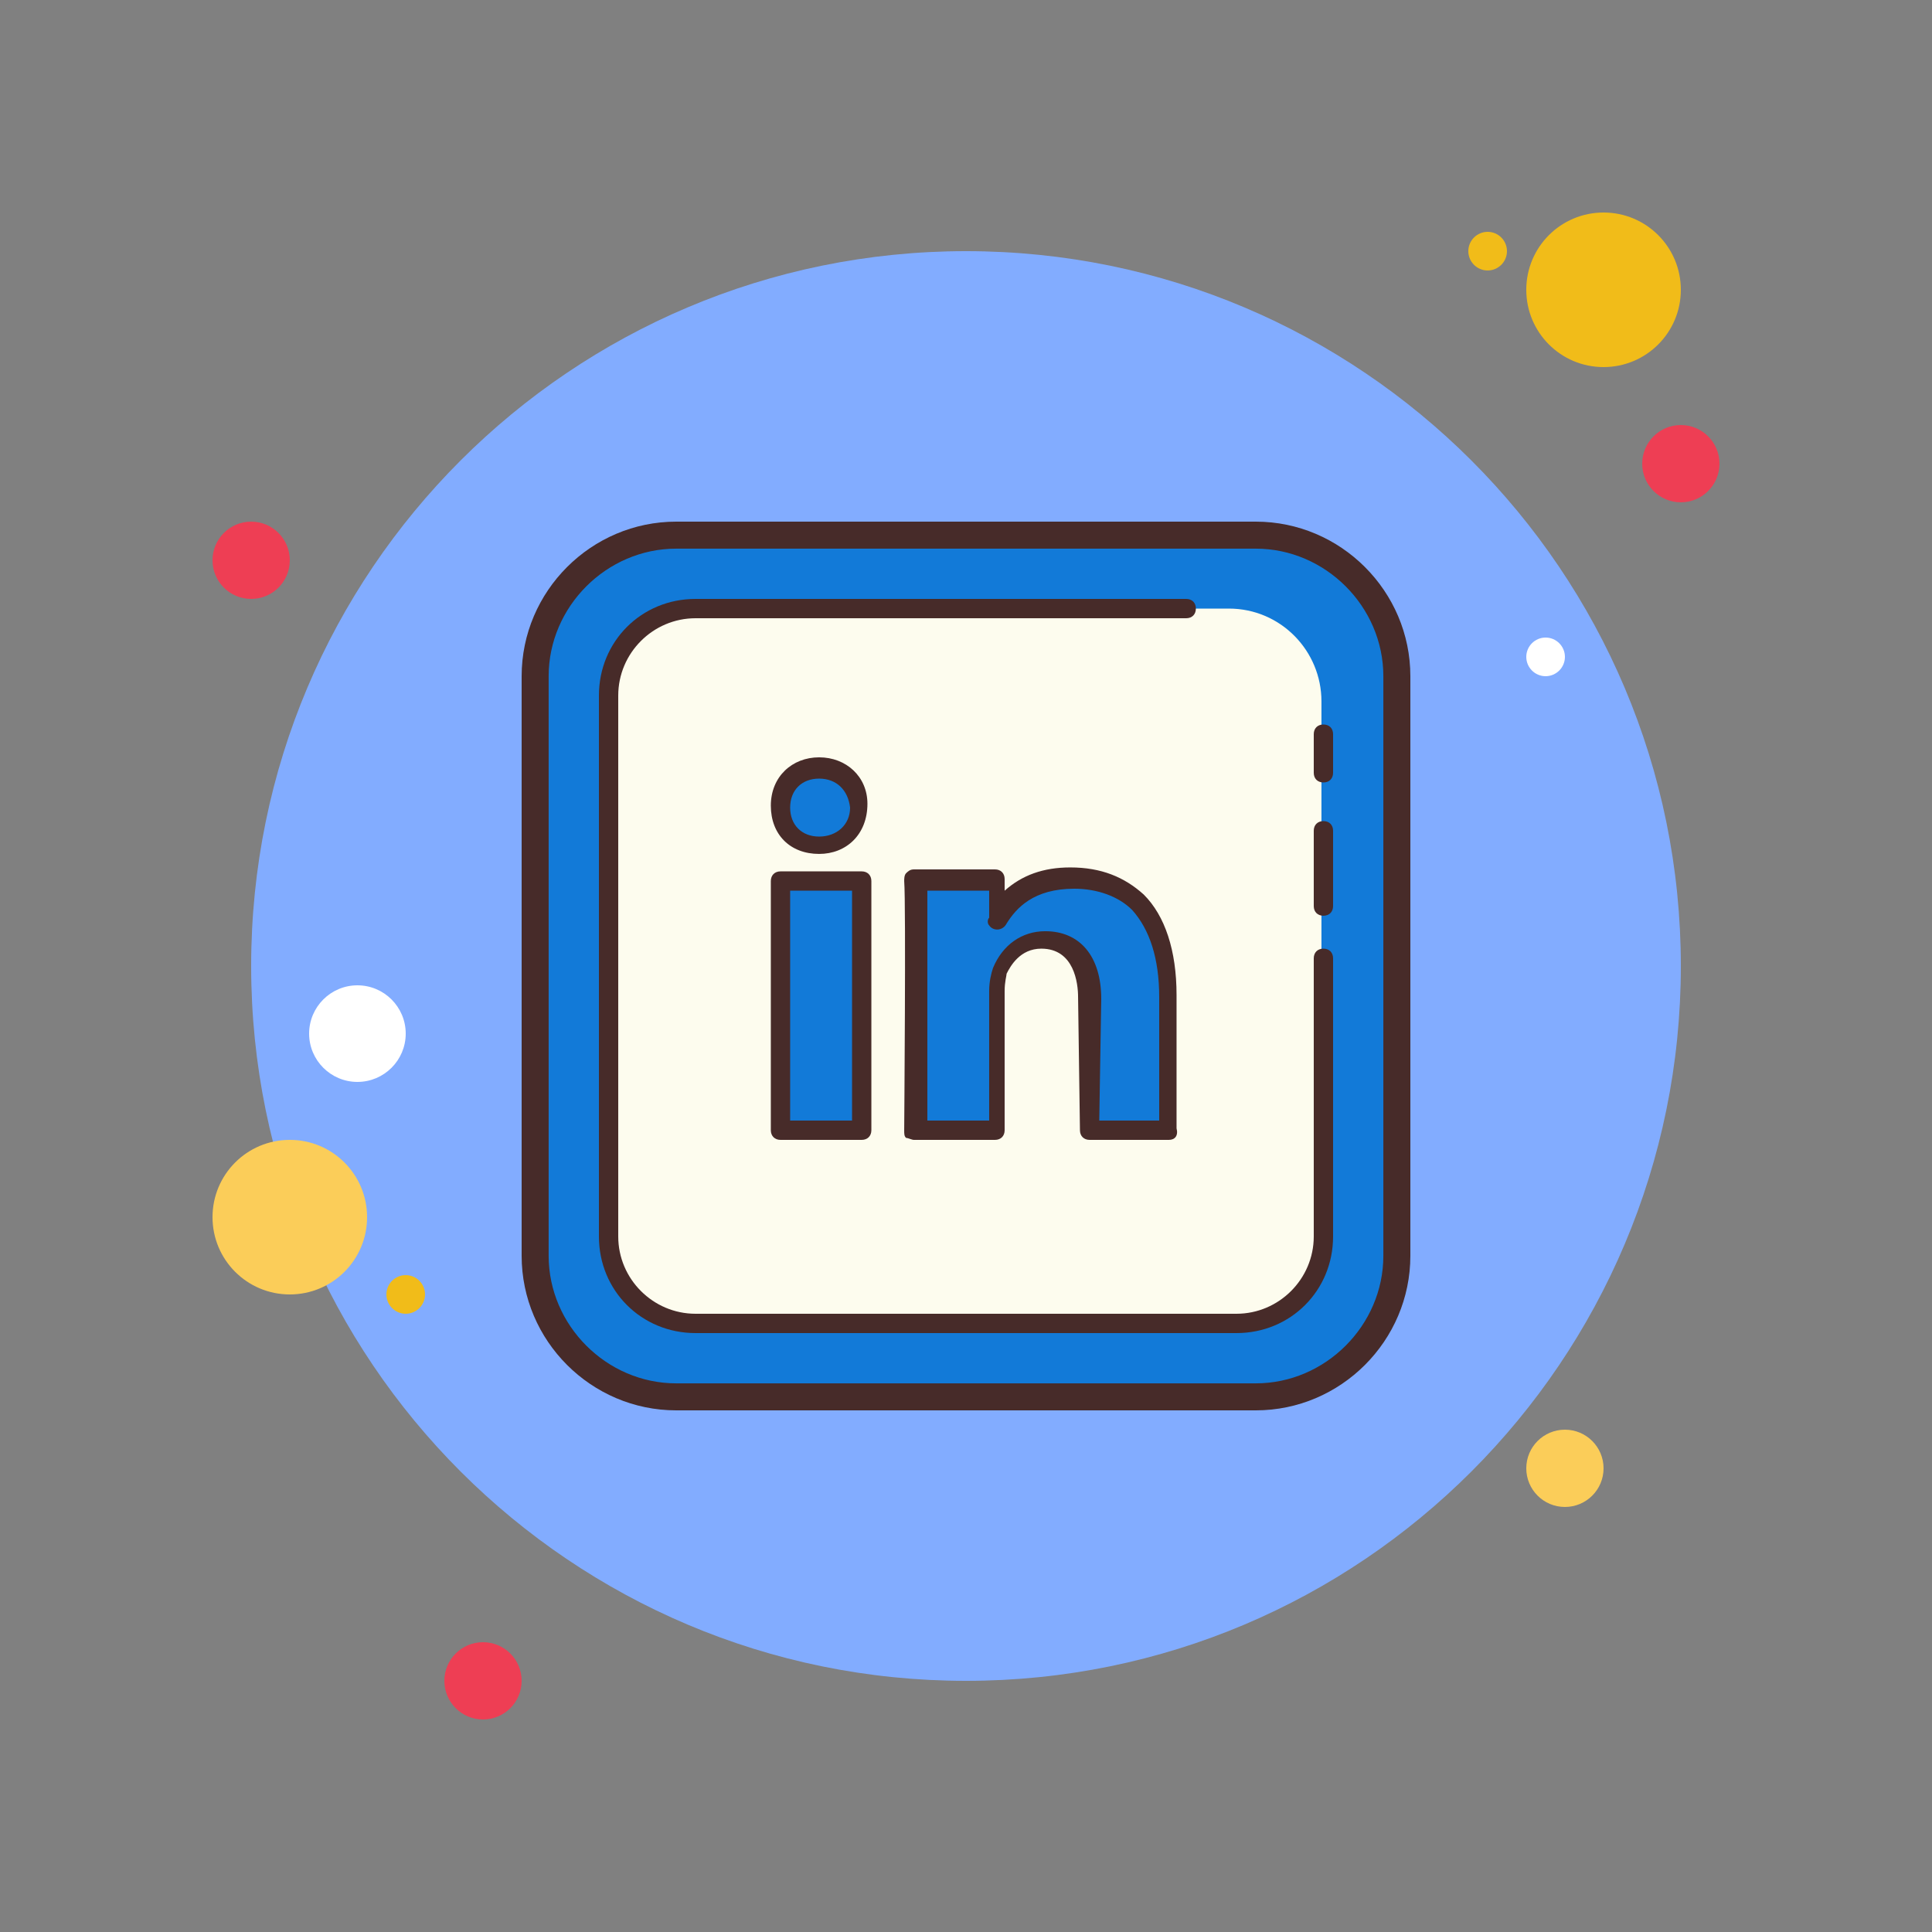 <?xml version="1.0" encoding="UTF-8"?>
<svg xmlns="http://www.w3.org/2000/svg" xmlns:xlink="http://www.w3.org/1999/xlink" viewBox="0 0 100 100" width="100px" height="100px">
<rect x="0" y="0" width="100" height="100" fill="#808080" stroke="none"/>
<g id="surface23935807">
<path style=" stroke:none;fill-rule:nonzero;fill:rgb(93.333%,24.314%,32.941%);fill-opacity:1;" d="M 13 27 C 11.895 27 11 27.895 11 29 C 11 30.105 11.895 31 13 31 C 14.105 31 15 30.105 15 29 C 15 27.895 14.105 27 13 27 Z M 13 27 "/>
<path style=" stroke:none;fill-rule:nonzero;fill:rgb(94.51%,73.725%,9.804%);fill-opacity:1;" d="M 77 12 C 76.449 12 76 12.449 76 13 C 76 13.551 76.449 14 77 14 C 77.551 14 78 13.551 78 13 C 78 12.449 77.551 12 77 12 Z M 77 12 "/>
<path style=" stroke:none;fill-rule:nonzero;fill:rgb(50.98%,67.451%,100%);fill-opacity:1;" d="M 50 13 C 29.566 13 13 29.566 13 50 C 13 70.434 29.566 87 50 87 C 70.434 87 87 70.434 87 50 C 87 29.566 70.434 13 50 13 Z M 50 13 "/>
<path style=" stroke:none;fill-rule:nonzero;fill:rgb(94.51%,73.725%,9.804%);fill-opacity:1;" d="M 83 11 C 80.789 11 79 12.789 79 15 C 79 17.211 80.789 19 83 19 C 85.211 19 87 17.211 87 15 C 87 12.789 85.211 11 83 11 Z M 83 11 "/>
<path style=" stroke:none;fill-rule:nonzero;fill:rgb(93.333%,24.314%,32.941%);fill-opacity:1;" d="M 87 22 C 85.895 22 85 22.895 85 24 C 85 25.105 85.895 26 87 26 C 88.105 26 89 25.105 89 24 C 89 22.895 88.105 22 87 22 Z M 87 22 "/>
<path style=" stroke:none;fill-rule:nonzero;fill:rgb(98.431%,80.392%,34.902%);fill-opacity:1;" d="M 81 74 C 79.895 74 79 74.895 79 76 C 79 77.105 79.895 78 81 78 C 82.105 78 83 77.105 83 76 C 83 74.895 82.105 74 81 74 Z M 15 59 C 12.789 59 11 60.789 11 63 C 11 65.211 12.789 67 15 67 C 17.211 67 19 65.211 19 63 C 19 60.789 17.211 59 15 59 Z M 15 59 "/>
<path style=" stroke:none;fill-rule:nonzero;fill:rgb(93.333%,24.314%,32.941%);fill-opacity:1;" d="M 25 85 C 23.895 85 23 85.895 23 87 C 23 88.105 23.895 89 25 89 C 26.105 89 27 88.105 27 87 C 27 85.895 26.105 85 25 85 Z M 25 85 "/>
<path style=" stroke:none;fill-rule:nonzero;fill:rgb(100%,100%,100%);fill-opacity:1;" d="M 18.5 51 C 17.121 51 16 52.121 16 53.5 C 16 54.879 17.121 56 18.5 56 C 19.879 56 21 54.879 21 53.5 C 21 52.121 19.879 51 18.5 51 Z M 18.5 51 "/>
<path style=" stroke:none;fill-rule:nonzero;fill:rgb(94.51%,73.725%,9.804%);fill-opacity:1;" d="M 21 66 C 20.449 66 20 66.449 20 67 C 20 67.551 20.449 68 21 68 C 21.551 68 22 67.551 22 67 C 22 66.449 21.551 66 21 66 Z M 21 66 "/>
<path style=" stroke:none;fill-rule:nonzero;fill:rgb(100%,100%,100%);fill-opacity:1;" d="M 80 33 C 79.449 33 79 33.449 79 34 C 79 34.551 79.449 35 80 35 C 80.551 35 81 34.551 81 34 C 81 33.449 80.551 33 80 33 Z M 80 33 "/>
<path style=" stroke:none;fill-rule:nonzero;fill:rgb(7.059%,47.843%,84.706%);fill-opacity:1;" d="M 35 72.301 C 31 72.301 27.699 69 27.699 65 L 27.699 35 C 27.699 31 31 27.699 35 27.699 L 65 27.699 C 69 27.699 72.301 31 72.301 35 L 72.301 65 C 72.301 69 69 72.301 65 72.301 Z M 35 72.301 "/>
<path style=" stroke:none;fill-rule:nonzero;fill:rgb(27.843%,16.863%,16.078%);fill-opacity:1;" d="M 65 28.398 C 68.602 28.398 71.602 31.398 71.602 35 L 71.602 65 C 71.602 68.602 68.602 71.602 65 71.602 L 35 71.602 C 31.398 71.602 28.398 68.602 28.398 65 L 28.398 35 C 28.398 31.398 31.398 28.398 35 28.398 L 65 28.398 M 65 27 L 35 27 C 30.602 27 27 30.602 27 35 L 27 65 C 27 69.398 30.602 73 35 73 L 65 73 C 69.398 73 73 69.398 73 65 L 73 35 C 73 30.602 69.398 27 65 27 Z M 65 27 "/>
<path style=" stroke:none;fill-rule:nonzero;fill:rgb(99.216%,98.824%,93.333%);fill-opacity:1;" d="M 63.602 68.5 L 36.5 68.5 C 33.801 68.5 31.699 66.301 31.699 63.699 L 31.699 36.301 C 31.699 33.602 33.898 31.5 36.5 31.5 L 63.602 31.5 C 66.301 31.5 68.398 33.699 68.398 36.301 L 68.398 63.602 C 68.398 66.301 66.301 68.5 63.602 68.5 Z M 63.602 68.5 "/>
<path style=" stroke:none;fill-rule:nonzero;fill:rgb(27.843%,16.863%,16.078%);fill-opacity:1;" d="M 68.5 47.398 C 68.199 47.398 68 47.199 68 46.898 L 68 43 C 68 42.699 68.199 42.5 68.5 42.5 C 68.801 42.5 69 42.699 69 43 L 69 46.898 C 69 47.199 68.801 47.398 68.5 47.398 Z M 68.5 47.398 "/>
<path style=" stroke:none;fill-rule:nonzero;fill:rgb(27.843%,16.863%,16.078%);fill-opacity:1;" d="M 68.5 40.5 C 68.199 40.5 68 40.301 68 40 L 68 38 C 68 37.699 68.199 37.5 68.5 37.5 C 68.801 37.5 69 37.699 69 38 L 69 40 C 69 40.301 68.801 40.5 68.5 40.5 Z M 68.5 40.5 "/>
<path style=" stroke:none;fill-rule:nonzero;fill:rgb(27.843%,16.863%,16.078%);fill-opacity:1;" d="M 64 69 L 36 69 C 33.199 69 31 66.801 31 64 L 31 36 C 31 33.199 33.199 31 36 31 L 61.398 31 C 61.699 31 61.898 31.199 61.898 31.5 C 61.898 31.801 61.699 32 61.398 32 L 36 32 C 33.801 32 32 33.801 32 36 L 32 64 C 32 66.199 33.801 68 36 68 L 64 68 C 66.199 68 68 66.199 68 64 L 68 49.602 C 68 49.301 68.199 49.102 68.5 49.102 C 68.801 49.102 69 49.301 69 49.602 L 69 64 C 69 66.801 66.801 69 64 69 Z M 64 69 "/>
<path style=" stroke:none;fill-rule:nonzero;fill:rgb(7.059%,47.843%,84.706%);fill-opacity:1;" d="M 60.5 51.602 L 60.5 58.5 L 56.398 58.5 L 56.301 51.602 C 56.301 49.898 55.5 48.602 53.898 48.602 C 52.699 48.602 52 49.398 51.699 50.199 C 51.602 50.5 51.602 50.898 51.602 51.199 L 51.602 58.398 L 47.398 58.398 C 47.398 58.398 47.5 46.699 47.398 45.5 L 51.602 45.5 L 51.602 47.5 C 52.199 46.5 53.199 45.398 55.5 45.398 C 58.398 45.5 60.5 47.301 60.5 51.602 Z M 60.5 51.602 "/>
<path style=" stroke:none;fill-rule:nonzero;fill:rgb(27.843%,16.863%,16.078%);fill-opacity:1;" d="M 60.5 59 L 56.398 59 C 56.102 59 55.898 58.801 55.898 58.5 L 55.801 51.602 C 55.801 50.898 55.602 49.102 53.898 49.102 C 52.801 49.102 52.301 50 52.102 50.398 C 52.102 50.5 52 50.801 52 51.301 L 52 58.5 C 52 58.801 51.801 59 51.5 59 L 47.301 59 C 47.199 59 47 58.898 46.898 58.898 C 46.801 58.801 46.801 58.699 46.801 58.5 C 46.801 58.398 46.898 46.801 46.801 45.602 C 46.801 45.5 46.801 45.301 46.898 45.199 C 47 45.102 47.102 45 47.301 45 L 51.5 45 C 51.801 45 52 45.199 52 45.5 L 52 46.102 C 52.898 45.301 54 44.898 55.398 44.898 C 57 44.898 58.199 45.398 59.199 46.301 C 60.301 47.398 60.898 49.199 60.898 51.5 L 60.898 58.398 C 61 58.801 60.801 59 60.5 59 Z M 56.898 58 L 60 58 L 60 51.602 C 60 49.602 59.5 48.102 58.602 47.102 C 57.898 46.398 56.801 46 55.602 46 C 53.5 46 52.602 47 52.102 47.801 C 51.898 48.199 51.398 48.199 51.199 47.898 C 51.102 47.801 51.102 47.602 51.199 47.5 L 51.199 46.102 L 48 46.102 C 48 48.301 48 56 48 58 L 51.199 58 L 51.199 51.301 C 51.199 50.801 51.301 50.398 51.398 50.102 C 51.898 48.898 52.898 48.199 54.102 48.199 C 55.898 48.199 57 49.5 57 51.699 Z M 56.898 58 "/>
<path style=" stroke:none;fill-rule:nonzero;fill:rgb(7.059%,47.843%,84.706%);fill-opacity:1;" d="M 42.398 39.801 C 41.199 39.801 40.398 40.602 40.398 41.801 C 40.398 42.898 41.199 43.801 42.398 43.801 C 43.699 43.801 44.398 42.898 44.398 41.801 C 44.398 40.602 43.602 39.801 42.398 39.801 Z M 42.398 39.801 "/>
<path style=" stroke:none;fill-rule:nonzero;fill:rgb(27.843%,16.863%,16.078%);fill-opacity:1;" d="M 42.398 44.199 C 40.898 44.199 39.898 43.199 39.898 41.699 C 39.898 40.199 41 39.199 42.398 39.199 C 43.801 39.199 44.898 40.199 44.898 41.602 C 44.898 43.199 43.801 44.199 42.398 44.199 Z M 42.398 40.301 C 41.5 40.301 40.898 40.898 40.898 41.801 C 40.898 42.699 41.5 43.301 42.398 43.301 C 43.301 43.301 44 42.699 44 41.801 C 43.898 40.898 43.301 40.301 42.398 40.301 Z M 42.398 40.301 "/>
<path style=" stroke:none;fill-rule:nonzero;fill:rgb(7.059%,47.843%,84.706%);fill-opacity:1;" d="M 40.398 45.602 L 44.602 45.602 L 44.602 58.5 L 40.398 58.5 Z M 40.398 45.602 "/>
<path style=" stroke:none;fill-rule:nonzero;fill:rgb(27.843%,16.863%,16.078%);fill-opacity:1;" d="M 44.602 59 L 40.398 59 C 40.102 59 39.898 58.801 39.898 58.5 L 39.898 45.602 C 39.898 45.301 40.102 45.102 40.398 45.102 L 44.602 45.102 C 44.898 45.102 45.102 45.301 45.102 45.602 L 45.102 58.5 C 45.102 58.801 44.898 59 44.602 59 Z M 40.898 58 L 44.102 58 L 44.102 46.102 L 40.898 46.102 Z M 40.898 58 "/>
</g>
</svg>
